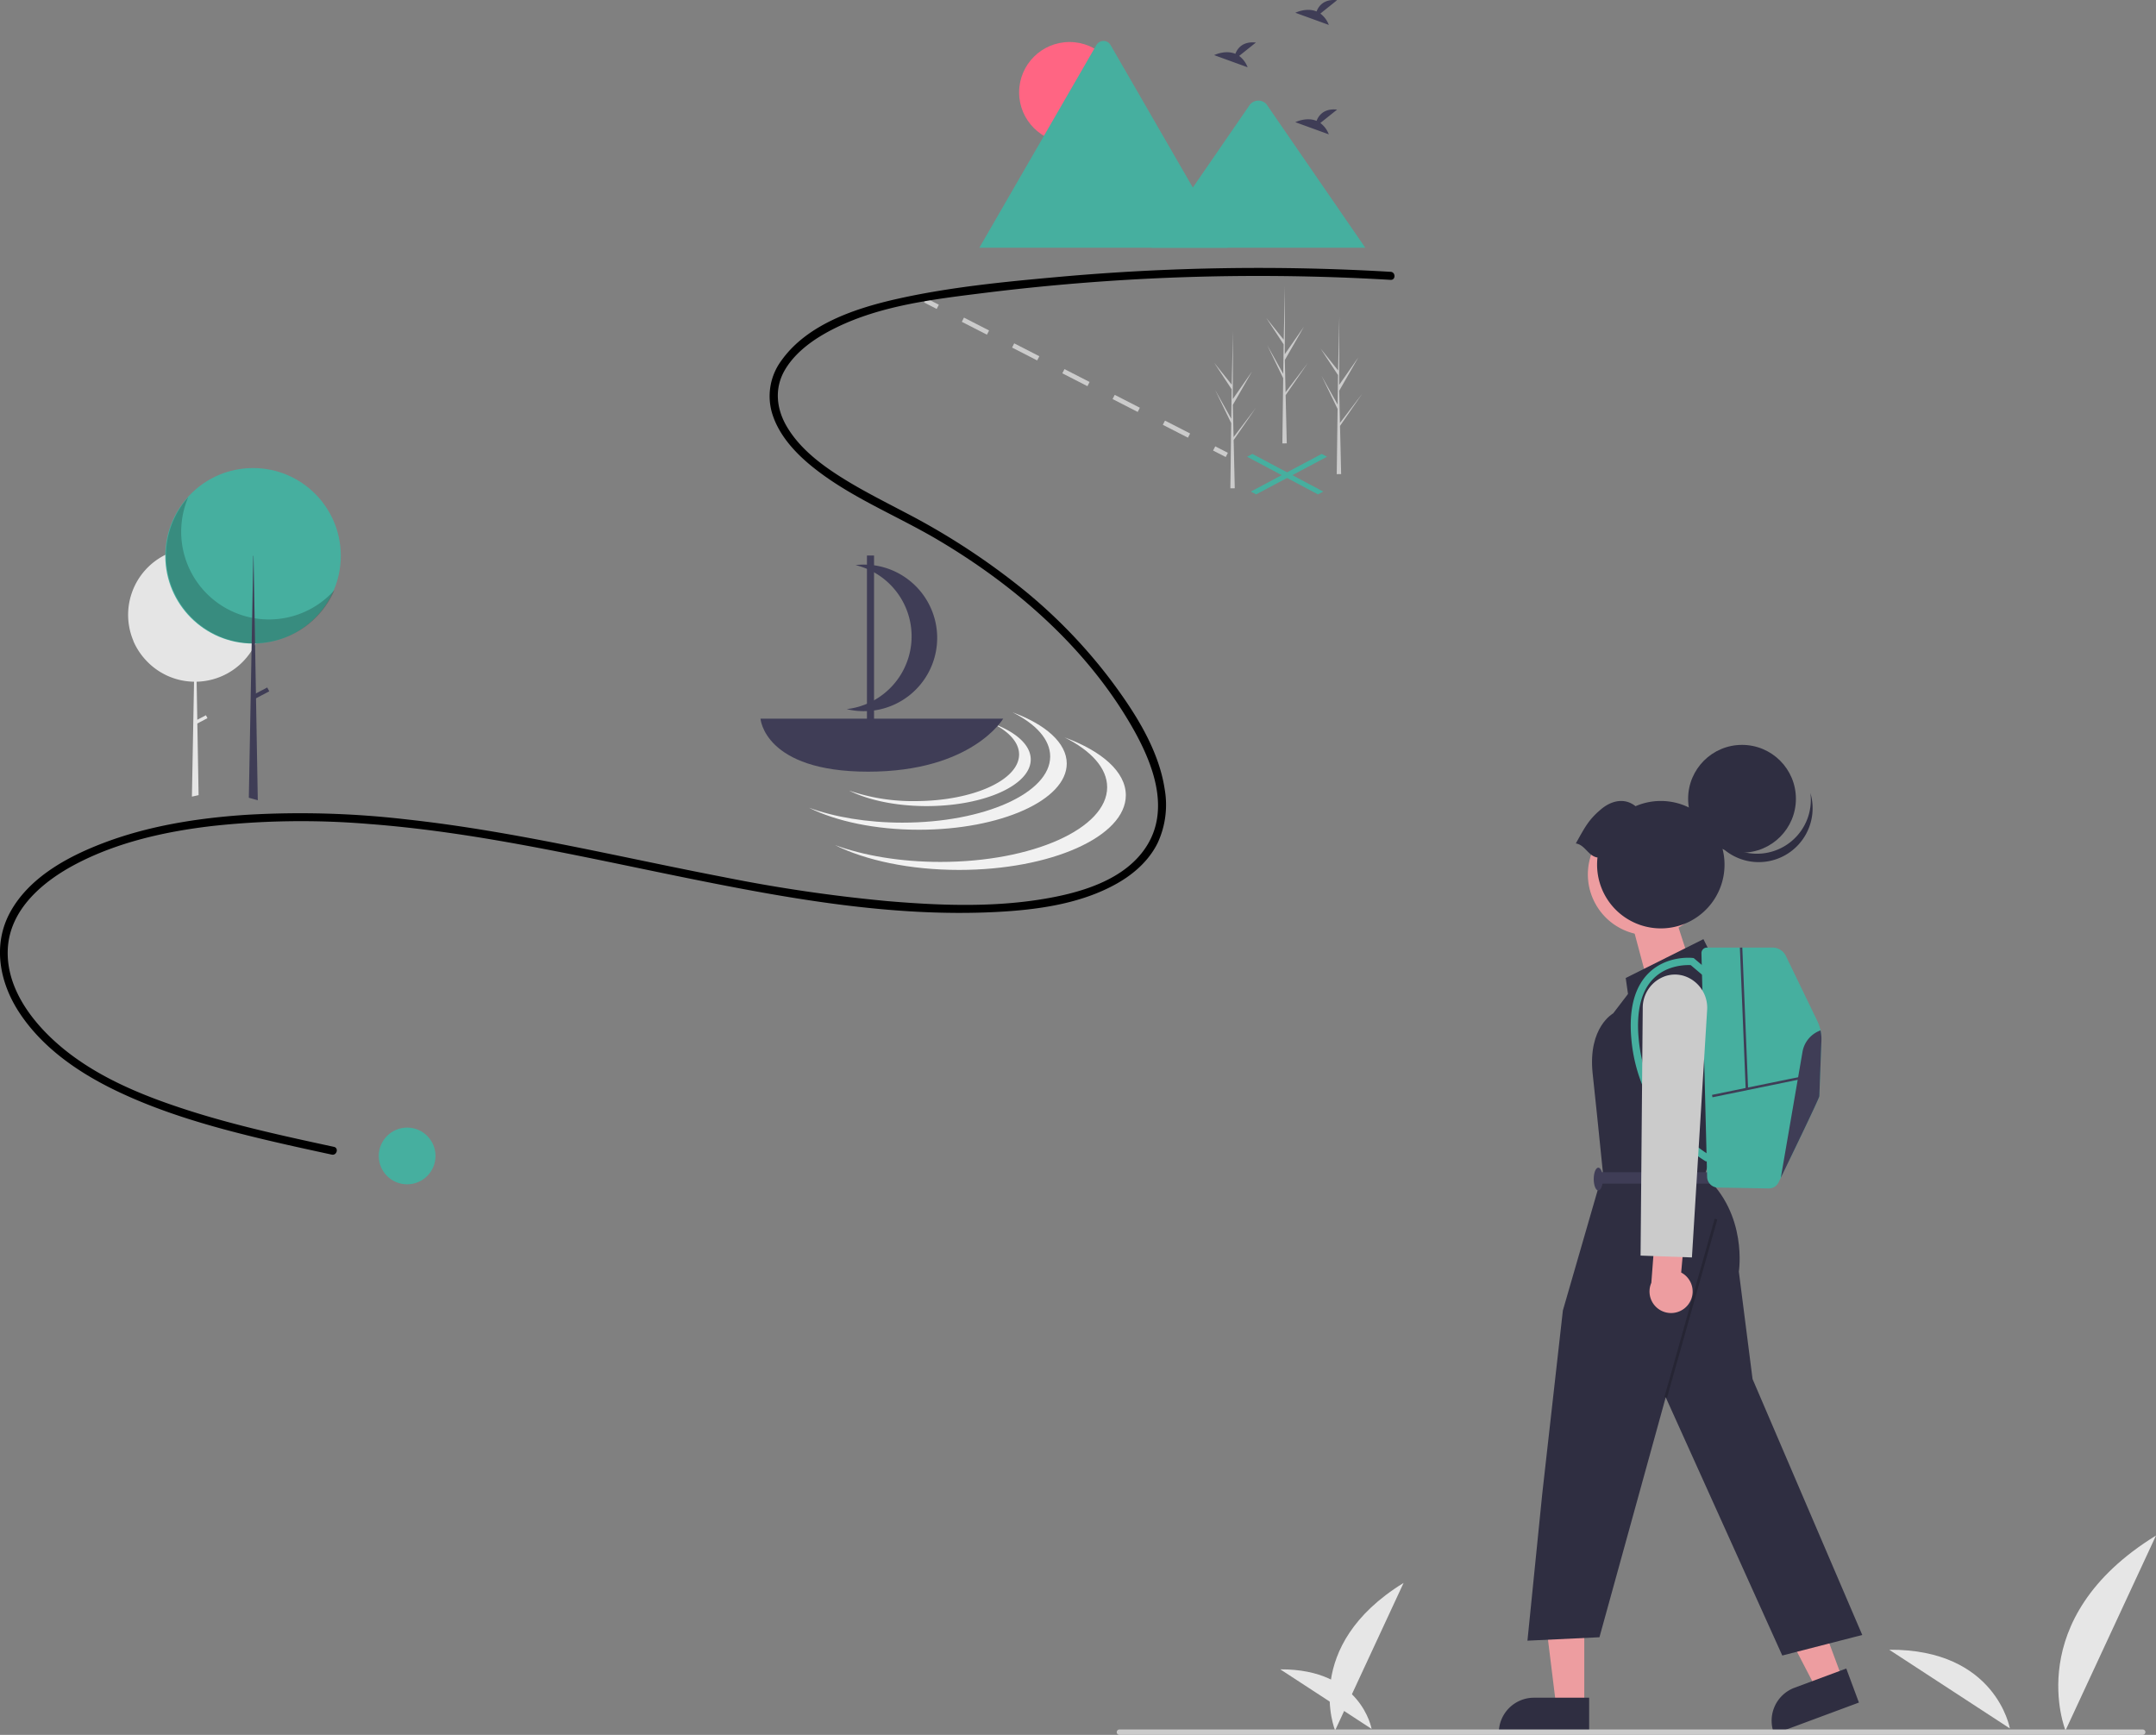 <svg xmlns="http://www.w3.org/2000/svg" width="800.249" height="643.989" viewBox="0 0 800.249 643.989" xmlns:xlink="http://www.w3.org/1999/xlink" role="img" artist="Katerina Limpitsouni" source="https://undraw.co/"><rect x="0" y="0" width="800.249" height="643.989" fill="#808080" stroke="none"/><g transform="translate(-543.986 -268)"><path d="M.805,0,16.947,2.188v12.96H0Z" transform="matrix(0.951, -0.309, 0.309, 0.951, 1149.774, 614.104)" fill="#ed9da0"/><path d="M710.357,771.186s-12.713-31.293,25.426-54.763Z" transform="translate(329.179 139.165)" fill="#e6e6e6"/><path d="M694.574,770.717s-3.878-22.3-33.894-22.113Z" transform="translate(358.516 139.065)" fill="#e6e6e6"/><path d="M982.31,771.131s-16.8-41.343,33.591-72.349Z" transform="translate(328.334 139.22)" fill="#e6e6e6"/><path d="M961.458,770.511s-5.123-29.467-44.779-29.214" transform="translate(328.53 139.088)" fill="#e6e6e6"/><g transform="translate(543.986 268)"><g transform="translate(462.878 168.495)"><path d="M492.887,185.091l-26.31-13.975,1.969-1.047,26.31,13.977Z" transform="translate(-466.576 -170.069)" fill="#46af9f"/><path d="M469.424,185.091l-1.967-1.045,26.309-13.977,1.969,1.047Z" transform="translate(-466.064 -170.069)" fill="#46af9f"/></g><rect width="1.755" height="5.265" transform="translate(342.99 112.277) rotate(-62.868)" fill="#cbcbcb"/><path d="M626.038,289.839l-9.326-4.779.8-1.562,9.326,4.779Zm-18.653-9.558-9.327-4.78.8-1.562,9.327,4.78Zm-18.653-9.559-9.326-4.779.8-1.562,9.326,4.779Zm-18.653-9.558-9.327-4.779.8-1.562,9.327,4.779Zm-18.653-9.558-9.326-4.779.8-1.562,9.326,4.779Z" transform="translate(-185.101 -127.368)" fill="#cbcbcb"/><rect width="1.755" height="5.265" transform="translate(450.267 167.249) rotate(-62.868)" fill="#cbcbcb"/><path d="M281.4,355.843q0,.822-.053,1.631a24.705,24.705,0,0,1-2.315,8.969c-.01.024-.022.046-.033.069-.062.131-.126.261-.191.39a24.391,24.391,0,0,1-1.315,2.32,24.826,24.826,0,0,1-20.375,11.466l.246,14.133,3.2-1.688.572,1.088-3.753,1.976.459,26.248.005.351-2.478.552.005-.352.78-42.306a24.777,24.777,0,0,1-17.529-7.627c-.156-.161-.311-.328-.462-.493l-.017-.019a24.878,24.878,0,0,1-4.527-7c.024.027.05.053.074.081a24.857,24.857,0,0,1,11.785-32.03l.26-.127a24.876,24.876,0,0,1,32.227,9.783c.151.254.3.514.438.775a24.721,24.721,0,0,1,2.99,11.815Z" transform="translate(-184.134 -127.635)" fill="#e5e5e5"/><circle cx="32.572" cy="32.572" r="32.572" transform="translate(61.35 173.745)" fill="#46af9f"/><path d="M254.05,312.138a32.575,32.575,0,0,0,54.275,34.474,32.575,32.575,0,1,1-54.275-34.474Z" transform="translate(-184.178 -127.576)" opacity="0.2" style="isolation:isolate"/><path d="M95.973,297.7l-3.327-.933.007-.358,1-54.181.05-2.7v-.079l.174-9.466.252-13.72v0l.171-9.3h.092l.175,10.076.228,13.114.163,9.3v.069l.007.384v0l.316,18.138.033,1.8.653,37.49Z" transform="translate(-0.288 -0.644)" fill="#3f3d56"/><rect width="6.085" height="1.611" transform="translate(93.808 258.029) rotate(-27.766)" fill="#3f3d56"/><path d="M700.143,228.212a829.677,829.677,0,0,0-123.366,1.9c-19.77,1.787-39.854,3.717-59.259,8.03-15.63,3.474-33.77,9.344-43.508,23.018a22.221,22.221,0,0,0-3.469,19.453c2.322,7.8,8.1,14.284,14.25,19.366,14.158,11.7,31.725,18.5,47.417,27.8,28.651,16.967,54.872,39.835,71.7,68.886,7.406,12.783,14.451,29.781,6.2,43.867-8.079,13.8-26.114,18.554-40.822,20.8-18.435,2.81-37.424,2.048-55.936.474a582.811,582.811,0,0,1-60.462-8.856c-39.153-7.518-77.949-17.081-117.645-21.43a340.714,340.714,0,0,0-59.982-1.735c-18.068,1.219-36.291,4.077-53.264,10.592-13.08,5.02-27.022,12.616-34.087,25.283-6.81,12.211-4.154,26.292,3.262,37.558,8.923,13.555,22.836,22.844,37.3,29.633,16.47,7.73,34.087,12.741,51.725,17,8.946,2.161,17.94,4.115,26.935,6.059,1.876.405,2.678-2.477.8-2.884-18.14-3.92-36.332-7.852-54.021-13.526-16.369-5.251-33.121-11.977-46.526-23-10.845-8.92-21.156-21.948-20.516-36.761.645-14.933,13.174-25.359,25.454-31.777,15.347-8.02,32.783-11.927,49.868-13.969a303,303,0,0,1,58.907-.8c39.6,3.013,78.321,12.035,117.151,19.9,37.722,7.644,76.621,14.723,115.279,12.762,15.322-.777,31.74-2.973,45.269-10.707,6.194-3.541,11.78-8.535,14.928-15.034a33.669,33.669,0,0,0,2.573-19.783c-2.194-14.724-10.939-28.377-19.665-40.1A193.811,193.811,0,0,0,563.6,345.995a260.592,260.592,0,0,0-43.713-28.476c-8.213-4.324-16.542-8.482-24.368-13.49-7.5-4.8-14.907-10.58-19.489-18.375-3.964-6.742-4.691-14.437-.562-21.275,4.176-6.916,11.37-11.74,18.464-15.265,17.093-8.493,36.965-10.766,55.665-13.1a823.36,823.36,0,0,1,121.072-6.037q14.748.347,29.477,1.221c1.923.113,1.916-2.878,0-2.991Z" transform="translate(-183.986 -127.311)"/><path d="M675.564,132.036l6.21-4.967c-4.824-.532-6.807,2.1-7.618,4.181-3.769-1.565-7.872.486-7.872.486l12.425,4.511A9.4,9.4,0,0,0,675.564,132.036Z" transform="translate(-185.487 -127)" fill="#3f3d56"/><path d="M645.332,147.81l6.21-4.967c-4.824-.532-6.807,2.1-7.618,4.181-3.769-1.565-7.872.486-7.872.486l12.425,4.511a9.4,9.4,0,0,0-3.145-4.211Z" transform="translate(-185.393 -127.049)" fill="#3f3d56"/><path d="M675.564,172.784l6.21-4.967c-4.824-.532-6.807,2.1-7.618,4.181-3.769-1.565-7.872.486-7.872.486L678.71,177a9.4,9.4,0,0,0-3.145-4.211Z" transform="translate(-185.487 -127.127)" fill="#3f3d56"/><g transform="translate(363.521 15.2)"><circle cx="18.71" cy="18.71" r="18.71" transform="translate(14.748 0.395)" fill="#ff6583"/><path d="M640.771,219.008H548.985a1.881,1.881,0,0,1-.343-.027l43.412-75.189a3.039,3.039,0,0,1,5.291,0l29.133,50.456,1.4,2.414Z" transform="translate(-548.642 -142.248)" fill="#46af9f"/><path d="M692.073,219.078H612.687l15.383-22.345,1.107-1.61L649.222,166a4.056,4.056,0,0,1,6.025-.36,3.616,3.616,0,0,1,.289.36Z" transform="translate(-548.841 -142.317)" fill="#46af9f"/></g><path d="M560.725,392.235c8.7,4.348,14,10.091,14,16.391,0,13.57-24.555,24.57-54.844,24.57-13.169,0-25.25-2.081-34.7-5.547,10.042,5.019,24.618,8.179,40.847,8.179,30.289,0,54.844-11,54.844-24.57C580.864,403.588,573.015,396.741,560.725,392.235Z" transform="translate(-184.924 -127.826)" fill="#f1f1f1"/><path d="M580.107,401.585c9.817,4.907,15.794,11.387,15.794,18.495,0,15.312-27.707,27.724-61.885,27.724-14.86,0-28.492-2.348-39.16-6.259,11.331,5.663,27.778,9.229,46.091,9.229,34.178,0,61.885-12.413,61.885-27.724C602.831,414.4,593.975,406.669,580.107,401.585Z" transform="translate(-184.954 -127.855)" fill="#f1f1f1"/><path d="M553.365,396.353c6.129,3.064,9.861,7.11,9.861,11.548,0,9.56-17.3,17.31-38.639,17.31a72.572,72.572,0,0,1-24.45-3.908c7.074,3.536,17.344,5.762,28.778,5.762,21.339,0,38.639-7.75,38.639-17.31C567.554,404.352,562.024,399.528,553.365,396.353Z" transform="translate(-184.97 -127.839)" fill="#f1f1f1"/><path d="M467.141,394.593s1.347,19.687,39.957,19.687,50.137-19.687,50.137-19.687Z" transform="translate(-184.867 -127.833)" fill="#3f3d56"/><path d="M522.043,342.76a27.1,27.1,0,0,0-19.523-5.34,27.2,27.2,0,0,1-3.293,53.462,27.2,27.2,0,0,0,22.816-48.122Z" transform="translate(-184.967 -127.655)" fill="#3f3d56"/><rect width="2.632" height="62.662" transform="translate(321.791 206.212)" fill="#3f3d56"/><path d="M682.947,287.021l-.014-.024-.036-1.531,8.247-11.974-8.237,10.828-.029.324-.282-12.239,7.123-12.414-7.143,10.264.075-25.356v-.084l0,.083-.473,19.984-6.492-8.117,6.471,9.839-.142,10.947-5.974-10.684,5.952,12.294-.079,6.087-.218,16.865-.016,1.26q.825.006,1.634-.027l-.374-16.2Z" transform="translate(-185.517 -127.367)" fill="#cbcbcb"/><path d="M643.336,292.3l-.014-.024-.036-1.531,8.247-11.974L643.3,289.6l-.03.324-.282-12.239,7.123-12.414-7.143,10.264.074-25.356V250.1l0,.083-.473,19.984-6.492-8.117,6.471,9.839-.142,10.947-5.974-10.684,5.952,12.294-.079,6.087-.218,16.865-.016,1.26q.825.006,1.634-.027l-.374-16.2Z" transform="translate(-185.393 -127.383)" fill="#cbcbcb"/><path d="M662.7,275.578l-.014-.024-.036-1.531,8.247-11.974-8.237,10.828-.03.324-.282-12.239,7.123-12.414-7.143,10.264.075-25.356v-.084l0,.083-.473,19.984-6.492-8.117,6.471,9.839-.142,10.947-5.974-10.684,5.952,12.294-.079,6.087-.218,16.865-.016,1.26q.825.006,1.634-.027l-.374-16.2Z" transform="translate(-185.454 -127.331)" fill="#cbcbcb"/><circle cx="10.53" cy="10.53" r="10.53" transform="translate(140.588 418.567)" fill="#46af9f"/></g><path d="M715.31,625.3l-9.749,3.622-18.61-35.878L701.34,587.7Z" transform="translate(512.659 266.17)" fill="#ed9da0"/><path d="M905.3,760.932,873.866,772.61l-.148-.4a13.053,13.053,0,0,1,7.688-16.781h0l19.2-7.133Z" transform="translate(328.666 139.066)" fill="#2f2e41"/><path d="M619.114,635.449h-10.4l-4.948-40.113h15.349Z" transform="translate(512.918 266.146)" fill="#ed9da0"/><path d="M804.853,772.644H771.32v-.424a13.052,13.052,0,0,1,13.051-13.052h20.482Z" transform="translate(328.983 139.032)" fill="#2f2e41"/><path d="M850.7,483.483,847.3,476.7l-28.841,14.421.848,5.938-5.514,7.21s-9.331,5.09-7.634,22.055l1.7,16.117,2.121,20.783-14.845,51.32L787.5,682.4l-5.514,54.714,26.721-1.272,24.6-89.069,43.262,95.855L906.257,735,865.54,639.99l-5.09-39.869s3.393-21.207-12.724-35.627l2.545-7.634v-9.408l8.483-44.882Z" transform="translate(328.949 139.911)" fill="#2f2e41"/><rect width="68.746" height="0.997" transform="translate(1161.775 786.551) rotate(-74.249)" opacity="0.2"/><rect width="41.565" height="4.241" transform="translate(1137.23 703.132)" fill="#3f3d56"/><ellipse cx="1.697" cy="4.241" rx="1.697" ry="4.241" transform="translate(1135.535 701.436)" fill="#3f3d56"/><circle cx="22.611" cy="22.611" r="22.611" transform="translate(1125.285 583.588) rotate(-28.663)" fill="#ed9da0"/><circle cx="20.003" cy="20.003" r="20.003" transform="translate(1170.573 544.505)" fill="#2f2e41"/><path d="M887.217,422.285a20,20,0,1,1-39.021,8.2,20,20,0,0,0,39.021-8.2Z" transform="translate(328.743 140.081)" fill="#2f2e41"/><path d="M808.042,446.235a23.65,23.65,0,1,0,14.113-19.04c-3.95-3.186-8.848-2.2-12.83,1.164-4.5,3.8-5.839,6.413-9.331,12.665C803.428,441.506,804.608,445.753,808.042,446.235Z" transform="translate(328.893 140.071)" fill="#2f2e41"/><path d="M891.3,514.4c-.253,6.7-.755,19.891-.755,20.564,0,.709-10,21.413-14.319,30.324v0c-.307.628-.583,1.2-.827,1.7a4.016,4.016,0,0,1-3.692,2.268l-18.878-.339A4.024,4.024,0,0,1,848.878,565l-2.106-83.055a2.053,2.053,0,0,1,2.051-2.106h24.346a5.474,5.474,0,0,1,4.925,3.091l11.685,24.174a15.451,15.451,0,0,1,1.523,7.3Z" transform="translate(328.748 139.901)" fill="#46af9f"/><path d="M848.467,559.314a54.064,54.064,0,0,1-12.9-10.9,59.821,59.821,0,0,1-14.909-34.78c-.96-11.038,1.23-19.243,6.51-24.386,6.711-6.539,15.845-5.589,16.231-5.545l.409.046L850,488.985l-1.751,2.07-5.537-4.685c-1.695-.085-8.615-.1-13.669,4.841-4.653,4.551-6.563,12.016-5.679,22.189a57.129,57.129,0,0,0,14.164,33.133,52.494,52.494,0,0,0,12.252,10.408Z" transform="translate(328.83 139.89)" fill="#46af9f"/><rect width="33.675" height="0.904" transform="matrix(0.98, -0.201, 0.201, 0.98, 1179.436, 674.427)" fill="#3f3d56"/><rect width="0.904" height="52.531" transform="matrix(0.999, -0.041, 0.041, 0.999, 1189.782, 619.766)" fill="#3f3d56"/><path d="M891.394,514.5c-.253,6.7-.755,19.891-.755,20.564,0,.709-10,21.413-14.319,30.324l8.052-46.753a10.306,10.306,0,0,1,6.692-7.948A15.165,15.165,0,0,1,891.394,514.5Z" transform="translate(328.656 139.805)" fill="#3f3d56"/><path d="M841.77,612.694a7.954,7.954,0,0,0-2.587-11.919l1.636-18.1-10.759-3.678-1.952,25.6a8,8,0,0,0,13.661,8.1Z" transform="translate(328.808 139.593)" fill="#ed9da0"/><path d="M843.166,594.9l-19.064-.691.806-91.935a12.41,12.41,0,0,1,8.407-11.812,11.275,11.275,0,0,1,7.09-.006,12.411,12.411,0,0,1,8.4,12.7Z" transform="translate(328.818 139.87)" fill="#cbcbcb"/><path d="M1009.8,772.994H629.983a1,1,0,0,1,0-1.994H1009.8a1,1,0,1,1,0,1.994Z" transform="translate(329.426 138.995)" fill="#cbcbcb"/></g></svg>